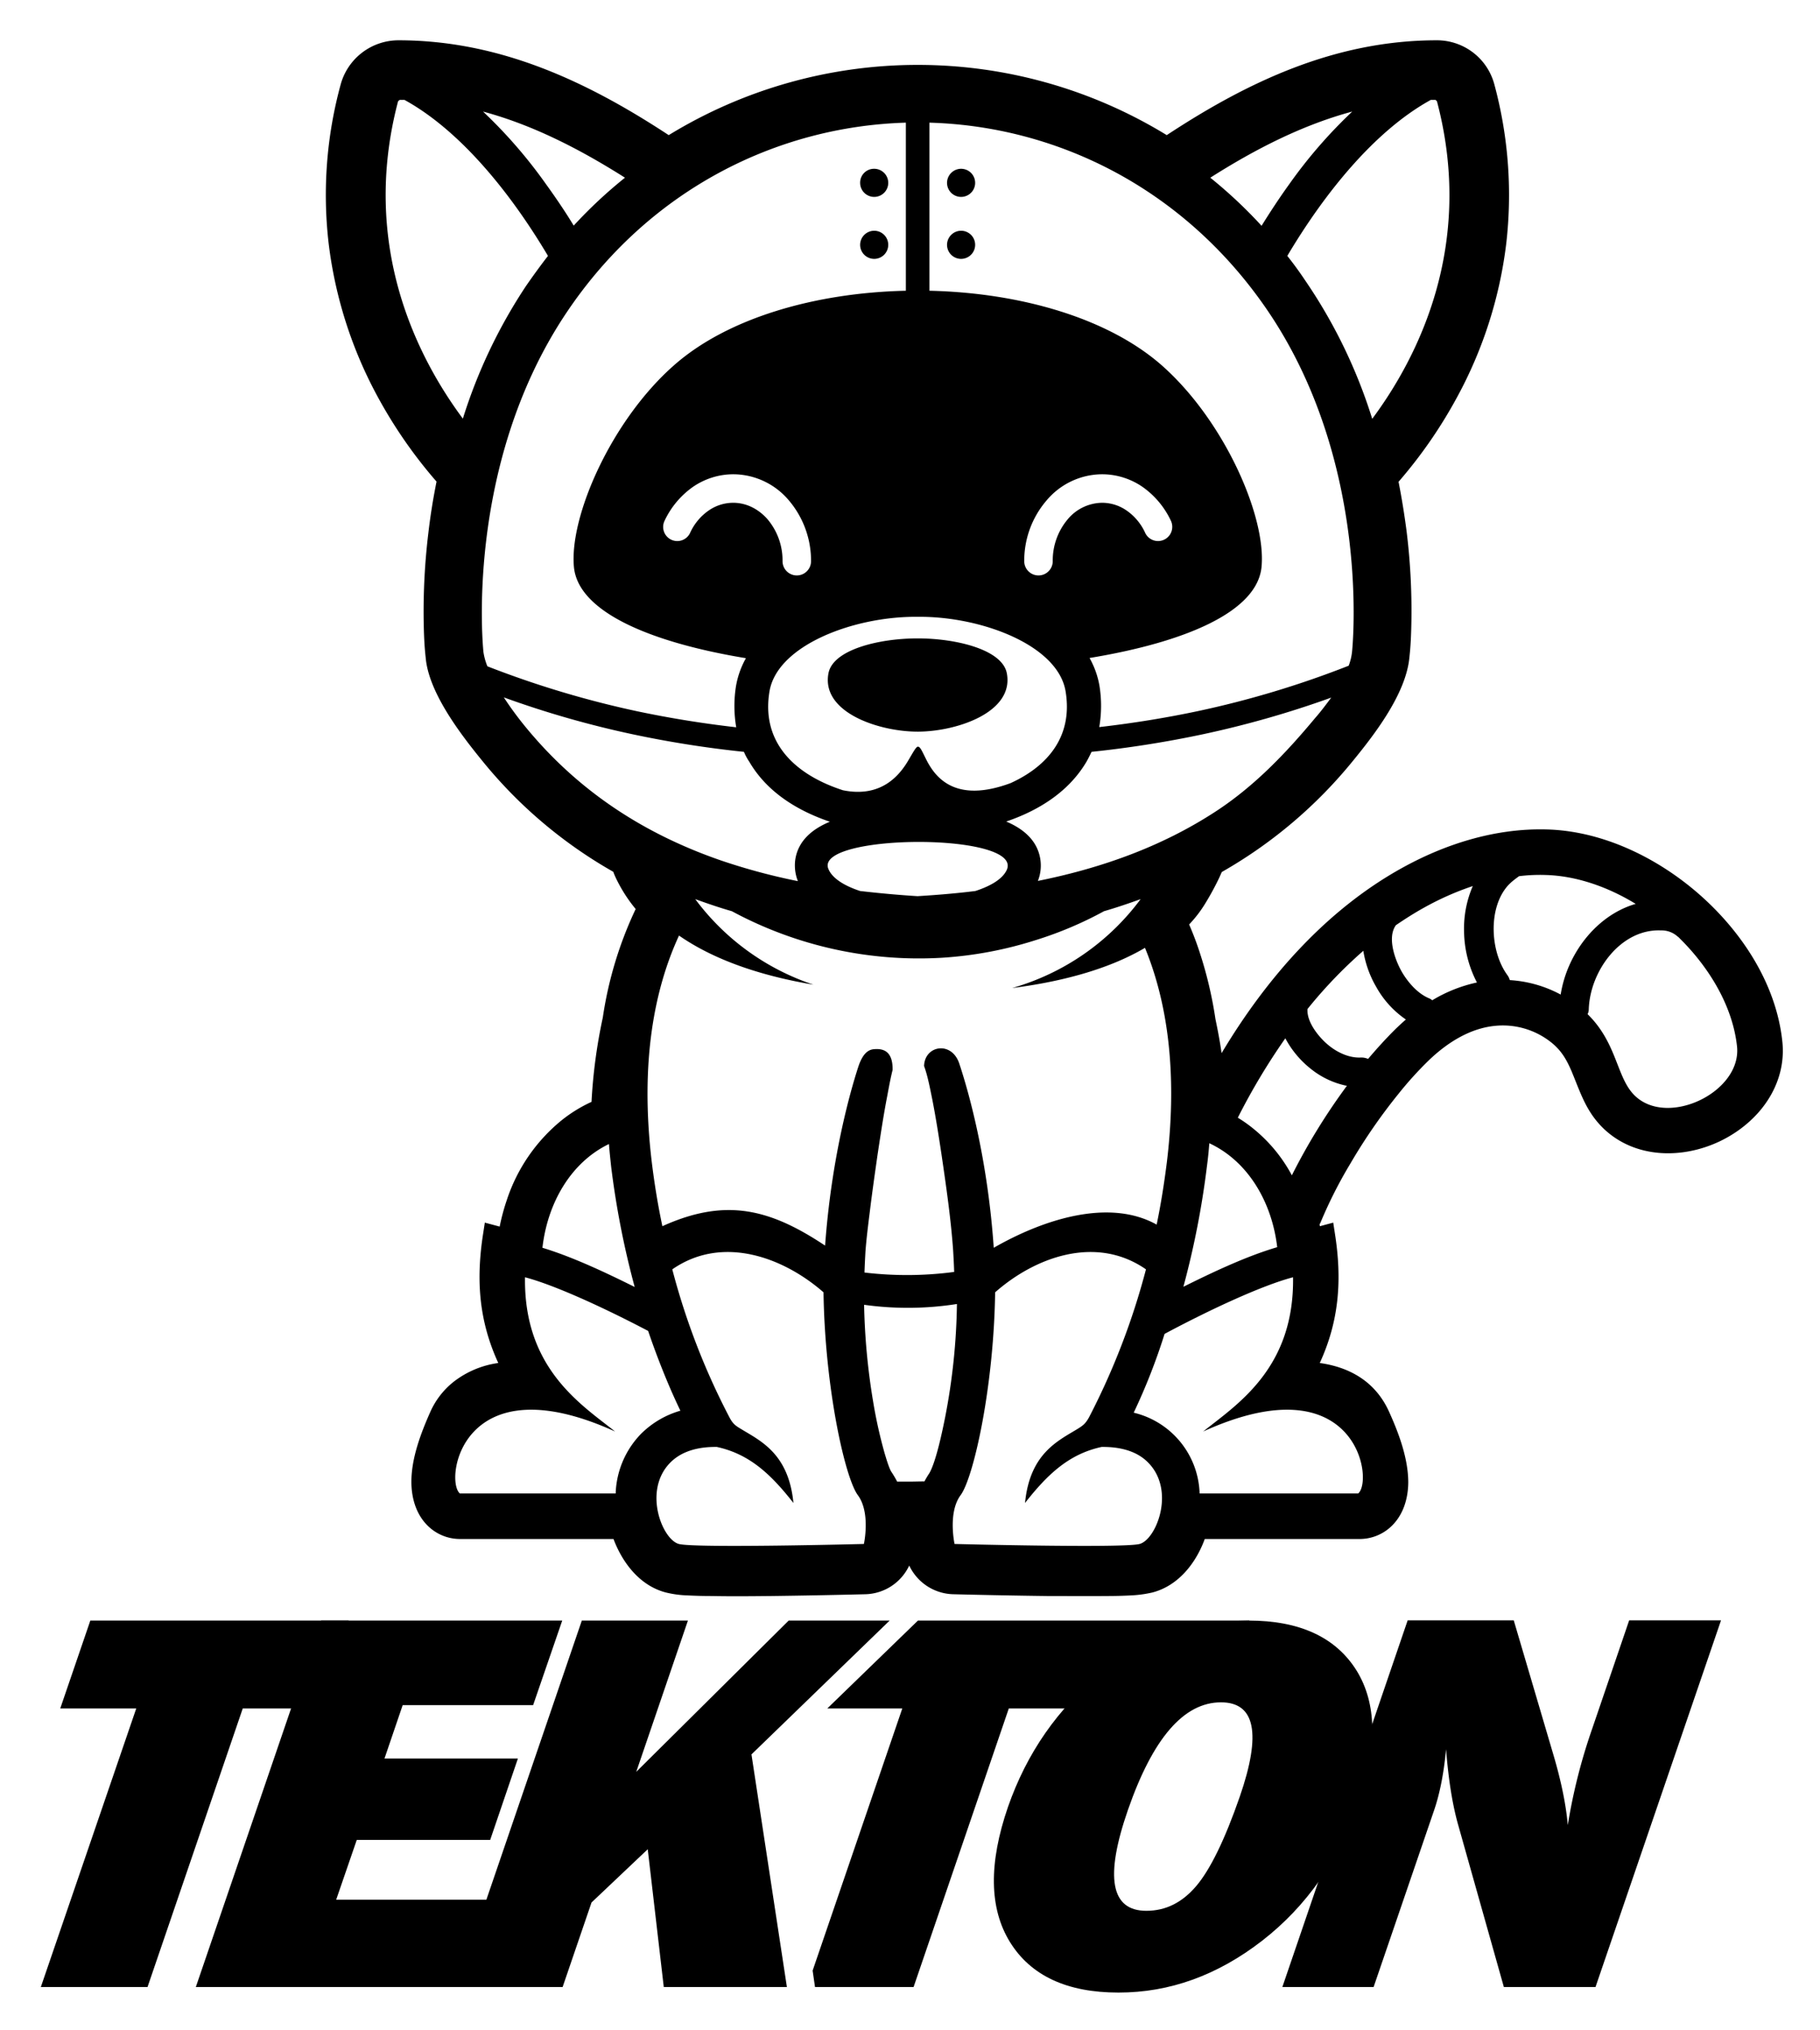 <svg xmlns="http://www.w3.org/2000/svg" role="img" viewBox="-7.72 -9.72 919.44 1025.44"><defs><style>.cls-1{fill-rule:evenodd}</style></defs><path d="M114.91 853.236l-48.1 140.7h-53.9l48.2-140.7h-38.4l15.2-44.4h130.5l-15.2 44.4h-38.3z"/><path d="M245.71 949.836l-15.1 44.1H91.21l63.3-185.1h121.8l-14.7 42.7h-65.9l-9.2 27h67.4l-14 41.1h-67.4l-10.4 30.2h83.6z"/><path d="M455.81 359.836v7.7m203.3 242.1l6.7-1.8.8 5.2c3.8 23.9 2.1 44.6-7.6 65.7 15 2.1 28.1 9.3 35 24.6 4.9 10.8 9.6 23.4 9.7 35.4 0 8.9-2.8 17.8-9.8 23.6a23.25 23.25 0 0 1-14.7 5.3h-78.3c-4.5 12.3-13.4 23.6-26.4 27a60.413 60.413 0 0 1-11.1 1.5c-4 .2-7.9.3-11.8.3-10.1.1-20.2 0-30.3 0q-23.7-.3-47.4-.9a25.256 25.256 0 0 1-22.3-14.5 25.17 25.17 0 0 1-22.2 14.5c-15.9.4-31.7.7-47.5.9-10.1.1-20.2.2-30.3 0-3.9 0-7.8-.1-11.8-.3a52.948 52.948 0 0 1-11.2-1.5c-13-3.4-21.8-14.8-26.4-27h-77.6a23.251 23.251 0 0 1-14.7-5.3c-7-5.8-9.8-14.7-9.8-23.6 0-12 4.8-24.6 9.6-35.4a40.282 40.282 0 0 1 11.6-15 47.252 47.252 0 0 1 22.7-9.6c-9.7-21.1-11.4-41.8-7.6-65.7l.8-5.2 7.5 2a106.114 106.114 0 0 1 3.6-13.4 87.027 87.027 0 0 1 27.7-40.3 72.345 72.345 0 0 1 15.1-9.3 267.428 267.428 0 0 1 5.7-42.6 194.114 194.114 0 0 1 16.6-54.8 75.856 75.856 0 0 1-10.2-16.1c-.4-.9-.8-1.8-1.1-2.7a233.496 233.496 0 0 1-66.3-56.2c-11-13.5-27.1-34.5-28.5-52.2-.7-6.2-.9-12.4-1-18.5a330.97 330.97 0 0 1 2.4-44.5c1-8.6 2.4-17.2 4.1-25.7a238.709 238.709 0 0 1-29.7-42.8 216.655 216.655 0 0 1-24.8-77.5 211.706 211.706 0 0 1 6.1-80.4 30.303 30.303 0 0 1 29.2-22.2c51.2 0 95.4 20.9 136.5 47.9a240.79 240.79 0 0 1 251.6 0c41-27 85.2-47.9 136.4-47.9a29.986 29.986 0 0 1 29.1 22.3 213.998 213.998 0 0 1 6 80.4 216.656 216.656 0 0 1-24.8 77.5 238.193 238.193 0 0 1-29.6 42.8c1.6 8.1 2.9 16.2 4 24.5a326.747 326.747 0 0 1 2.5 45.3c-.1 6.3-.3 12.6-1 18.7-1.6 18.2-17.2 38.6-28.5 52.4a235.124 235.124 0 0 1-66.3 56.2l-1.2 2.7a138.46 138.46 0 0 1-7.1 13.1 61.906 61.906 0 0 1-8.2 10.7 156.966 156.966 0 0 1 5.6 14.9 204.235 204.235 0 0 1 7.7 32.9c1.2 5.7 2.3 11.5 3.1 17.2 22.7-38 52.9-72.3 90.9-93.4 22.3-12.4 47.6-20.3 73.3-19.6 27.3.7 54.1 13.4 74.8 30.8 22.7 19.1 41.2 46.4 44.3 76.5a43.56 43.56 0 0 1-1 14.8c-3.9 16.1-16.3 28.7-31 35.6-18.8 8.8-42.3 8.5-58.1-6.4-8.9-8.5-11.7-17.8-16.2-28.7-2.7-6.4-5.5-11.3-11.2-15.6a39.167 39.167 0 0 0-26.4-7.9c-13.5.9-25.5 8.6-35 17.8a181.215 181.215 0 0 0-15 16.6 282.344 282.344 0 0 0-24.3 35.2 227.28 227.28 0 0 0-14.8 29.1 13.026 13.026 0 0 1-.8 1.7 3.709 3.709 0 0 0 .2.9zm20.7-85.2a8.571 8.571 0 0 1 3.6.7c4.6-5.4 9.4-10.7 14.4-15.6 1.6-1.5 3.2-3 4.7-4.3a48.403 48.403 0 0 1-15-16.5 52.715 52.715 0 0 1-6.5-18.2 233.54 233.54 0 0 0-28.2 29.4c-.5 6.9 6.3 14.9 11 18.6 4.4 3.5 10.2 6.2 16 5.9zm-7.1 14.3a42.533 42.533 0 0 1-18-8.4 48.919 48.919 0 0 1-13.1-15.6 324.48 324.48 0 0 0-24 40.1 68.69 68.69 0 0 1 7.3 5.1 77.104 77.104 0 0 1 20 24 311.92 311.92 0 0 1 27.8-45.2zm122.2-38.8a5.835 5.835 0 0 1-.6 2.6c15.2 14.9 14.5 32.3 24 41.3 16.7 15.9 53.8-2 51.5-24.9-2.1-19.9-13.6-39.7-29.6-55.3-.1-.1-.2-.2-.3-.2a12.018 12.018 0 0 0-8.5-3.2c-20.2-.9-35.8 20.3-36.5 39.7zm-14.2-7.3a59.987 59.987 0 0 1 4.3-14.6c6.5-14.8 18.7-26.9 33.6-31.2-14.4-8.8-30.3-14.2-45.6-14.6a85.163 85.163 0 0 0-13.3.6c-1.4 1-2.7 2-3.4 2.6a23.913 23.913 0 0 0-2.3 2.2c-10.1 11.4-8.9 33.4-.2 45.2a8.229 8.229 0 0 1 1.2 2.5 62.15 62.15 0 0 1 25.7 7.3zm-42.3-6.1a57.172 57.172 0 0 1-6.5-25.6 54.04 54.04 0 0 1 4.4-23.1 144.874 144.874 0 0 0-24.8 11c-4.7 2.6-9.4 5.6-14.1 8.8 0 .1-.1.1-.1.2-4.3 6.3-.2 17.5 3.2 23.4 3.1 5.3 7.9 10.8 13.5 13.2a5.443 5.443 0 0 1 1.8 1.1 73.639 73.639 0 0 1 22.6-9zm-304.5-411a7.1 7.1 0 1 1-7.1 7.1 7.002 7.002 0 0 1 7.1-7.1zm0 31.3a7.1 7.1 0 1 1-7.1 7.1 7.127 7.127 0 0 1 7.1-7.1zm43.9-31.3a7.1 7.1 0 1 1-7.1 7.1 7.127 7.127 0 0 1 7.1-7.1zm0 31.3a7.1 7.1 0 1 1-7.1 7.1 7.127 7.127 0 0 1 7.1-7.1zm-16-54.6v84.9c45.4 1 90 13.6 117.4 37.7 31.6 27.9 52.7 76.2 50.4 101.6-2 22.8-38.4 38.2-86.9 46.2a44.114 44.114 0 0 1 5 14 63.712 63.712 0 0 1-.1 20.9c18.3-2.1 34.8-4.9 49.5-8a484.156 484.156 0 0 0 76.5-23 27.403 27.403 0 0 0 1.7-7s10.5-95.6-43.7-173.9c-41.9-60.5-105.6-91.6-169.8-93.4zm-11.9 84.9v-84.9c-65.3 1.9-130 34-171.6 96.2-52 77.8-41.8 171.2-41.8 171.2a30.666 30.666 0 0 0 2 7.2 490.703 490.703 0 0 0 76.1 22.8c14.8 3.1 31.2 5.9 49.6 8a63.71 63.71 0 0 1-.1-20.9 44.114 44.114 0 0 1 5-14c-48.5-8-84.9-23.5-86.9-46.2-2.3-25.4 18.8-73.7 50.4-101.6 27.3-24.2 71.9-36.8 117.3-37.8zm-81.8 232.9a536.695 536.695 0 0 1-55.9-8.8 490.636 490.636 0 0 1-65.4-18.7 169.716 169.716 0 0 0 10.7 14.6c26.3 32.2 59.4 54.1 99.1 67.8a310.292 310.292 0 0 0 38.7 10.4c0-.1-.1-.3-.1-.4a21.407 21.407 0 0 1-1.1-10.9c1.6-9.2 8.5-15 17.4-18.7-16.8-5.7-31.9-15.2-40.7-30.3a27.449 27.449 0 0 1-2.7-5zm42.6 59c1.9 4.9 8.2 8.7 16.1 11.3 9.6 1.1 19.3 2 29 2.6 9.8-.6 19.6-1.4 29.2-2.6 7.4-2.4 13.4-5.8 15.7-10.3 10-19.4-96.8-18.9-90-1zm254.1-86.4a497.66 497.66 0 0 1-65.2 18.6 540.999 540.999 0 0 1-55.9 8.8c-.8 1.7-1.6 3.3-2.5 4.9-8.8 15-23.8 24.6-40.6 30.3 8.7 3.7 15.4 9.4 17.1 18.3a21.166 21.166 0 0 1-1.1 11.7c32.3-6.5 62.7-17.4 89.7-35 19.5-12.7 35.4-29.3 50.3-47.2 2.9-3.3 5.6-6.9 8.2-10.4zm-213.3 31.1c-4.5 7.9-13.8 19.7-33.4 15.7-24.1-7.8-41.4-24-37.1-49.9 3.9-23.4 42.8-38 74.7-37.7h.3c31.9-.3 70.8 14.3 74.6 37.7 3.7 22.4-8.7 37.6-27.8 46.3-28.3 10.5-38.2-3.2-42.6-11.9-2.1-4.2-3-6.4-4.1-6.5h-.3c-.9.4-2 2.4-4.3 6.3zm4.3-61c-19.3 0-42.7 5.6-45 17.6-3.8 19.9 25.7 29.5 45 29.5h.4c19.3-.1 48.5-9.7 44.7-29.5-2.3-12-25.7-17.6-45-17.6zm-53.8-39a7.2 7.2 0 0 1-14.4 0 32.262 32.262 0 0 0-7.6-21.2c-4.5-5.1-10.6-8.3-17.3-8.3a21.712 21.712 0 0 0-12.4 3.9 27.534 27.534 0 0 0-9.4 11.3 7.135 7.135 0 1 1-12.9-6.1 43.545 43.545 0 0 1 14.3-17.1 36.07 36.07 0 0 1 20.5-6.4 36.88 36.88 0 0 1 28 13.2 47.156 47.156 0 0 1 11.2 30.7zm107.7 0a7.2 7.2 0 0 0 14.4 0 32.262 32.262 0 0 1 7.6-21.2 22.99 22.99 0 0 1 17.3-8.3 21.712 21.712 0 0 1 12.4 3.9 27.534 27.534 0 0 1 9.4 11.3 7.18 7.18 0 0 0 13-6.1 43.545 43.545 0 0 0-14.3-17.1 36.07 36.07 0 0 0-20.5-6.4 36.88 36.88 0 0 0-28 13.2 46.708 46.708 0 0 0-11.3 30.7zm5.8 191.4a195.74 195.74 0 0 1-47.2 8.9 199.139 199.139 0 0 1-106.3-23.5c-6.3-1.8-12.4-3.9-18.5-6.1a122.594 122.594 0 0 0 59.7 43.2c-24.3-4.1-48.9-11.6-67.9-24.8-12.3 26.6-19.8 63.6-13.8 114.1q2.1 17.25 5.4 32.7c32-14.5 54.4-8.7 82.2 9.8 3.2-43.9 12.4-76.9 16.8-90.4 1.9-5.7 4.4-8.5 7.8-8.8 3.6-.3 9.7-.1 9.5 10.5-1.1 4.3-2 9.4-2.7 13.1-1.9 9.8-3.4 19.8-4.9 29.7-1.4 9.8-2.8 19.6-4 29.5-.8 6.3-1.6 12.8-2.1 19.2-.2 3.6-.4 7.2-.5 10.8a180.763 180.763 0 0 0 45.3-.3c-.1-3.5-.3-7.1-.5-10.6-1.1-15.8-3.5-32.4-5.8-48.1-1.4-9.4-2.9-18.9-4.7-28.2-1.1-5.3-2.3-12-4.2-17.1.3-10.5 14-12.8 17.8-1.2 4.2 12.6 14.2 46.7 17.4 93 25.1-14.4 58.3-25.1 82.3-11.7 2.1-10.1 3.8-20.7 5.2-31.9 5.6-46.7-.4-81.9-11.1-107.9-19.2 11.3-43.6 17.3-67.1 20.3a122.529 122.529 0 0 0 64.9-44.9c-6.1 2.2-12.3 4.3-18.5 6.1a188.363 188.363 0 0 1-34.5 14.6zm-279.2-418.5c25.3 6.8 49.1 19.1 71.7 33.4a235.137 235.137 0 0 0-25.9 24.2c-4.3-7.1-9-14-13.9-20.8a245.416 245.416 0 0 0-31.9-36.8zm-42.1-5.9h2.4c28.4 15.6 53.8 47.3 72.5 78.8-3.8 4.9-7.5 10-11.1 15.2a262.599 262.599 0 0 0-31.9 67c-22.9-30.8-52-87.4-32.7-160.4.3-.1.5-.4.8-.6zm523.3 0h-2.4c-28.4 15.6-53.8 47.3-72.5 78.8 3.1 3.9 6.1 8 8.9 12.2a261.46 261.46 0 0 1 34 70.1c22.9-30.8 52-87.4 32.7-160.4l-.7-.7zm-42.1 5.9c-25.3 6.8-49.2 19.1-71.7 33.4a236.168 236.168 0 0 1 25.9 24.3c4.4-7.1 9-14.1 13.9-20.9a245.414 245.414 0 0 1 31.9-36.8zm-343.5 584.8a354.646 354.646 0 0 0 28.9 74.8c1.7 3.2 2.9 4.1 6.1 6 9.9 6 23.8 12.5 26.2 37.2-11.3-14.4-22.1-24.7-38.7-28.3-8.1-.1-17.3 1.5-23.7 8.1-13.7 14.2-3.8 38.7 4.5 40.9s93.5 0 93.5 0 3.5-15.9-3.1-24.7c-6.5-8.9-16.6-54.2-17.3-102.4-20-17.5-50.9-29.3-76.4-11.6zm239.3 0a361.16 361.16 0 0 1-28.8 74.8c-1.8 3.2-3 4.1-6.1 6-9.9 6-23.8 12.5-26.2 37.2 11.3-14.4 22.1-24.7 38.7-28.3 8.1-.1 17.4 1.5 23.7 8.1 13.7 14.2 3.8 38.7-4.5 40.9s-93.5 0-93.5 0-3.5-15.9 3.1-24.7c6.5-8.9 16.7-54.2 17.4-102.4 19.8-17.5 50.7-29.3 76.2-11.6zm-111.9 107.1c-2.5 0-5.1.1-7.7.1h-6.1a54.828 54.828 0 0 0-3.1-5.2c-1.2-2.2-2.5-6.7-3.2-9a237.254 237.254 0 0 1-5.8-26 334.49 334.49 0 0 1-4.6-49.1 160.273 160.273 0 0 0 46.9-.4 319.302 319.302 0 0 1-5.9 56.9c-1.3 6.6-4.6 22.6-8 28.5a46.363 46.363 0 0 0-2.5 4.2zm186.2-103.1c.7 46.1-28.4 64.3-45.4 77.9 77.4-35.2 86.3 24.7 78.3 31.3h-80.1a43.33 43.33 0 0 0-33.3-40.8 306.785 306.785 0 0 0 15.6-39.8c22.6-12.1 49.2-24.5 64.9-28.6zm-42.3-67.7c19.4 9 31.6 29.5 34.3 52.5-15.7 4.6-32.9 12.8-47.4 20a436.799 436.799 0 0 0 11.9-60.9c.5-3.7.9-7.6 1.2-11.6zm-303.3.4c-19.1 9.2-31 29.6-33.6 52.4 15.5 4.7 32.3 12.7 46.6 19.8a436.803 436.803 0 0 1-11.9-60.9c-.4-3.7-.8-7.5-1.1-11.3zm-42.4 67.3c-.7 46.1 28.4 64.3 45.5 77.9-77.5-35.2-86.3 24.7-78.4 31.3h78.7a45.352 45.352 0 0 1 12.4-29.7 46.171 46.171 0 0 1 20.3-12.1c-1.6-3.3-3.1-6.6-4.6-10q-6.45-14.85-11.7-30.3c-21.9-11.5-47-23.1-62.2-27.1z" class="cls-1"/><path d="M389.81 993.936h-62.2l-8.1-69.6-28.4 26.9-14.6 42.7h-53.6l63.3-185.1h53.6l-26.1 76.4 77-76.4h51l-69.8 67.6 17.9 117.5z"/><path d="M501.91 853.236l-48.1 140.7h-49.8l-1.2-8.3 45.3-132.4h-37.9l45.8-44.4h167.5l-83.3 44.4h-38.3z" class="cls-1"/><path d="M557.31 996.736q-39 0-54.8-25.5-15.75-25.5-1-68.3c9.5-27.2 25.1-49.7 47-67.5q32.7-26.55 74.6-26.6c25.7 0 43.9 8.4 54.4 25.1 10.4 16.7 10.7 39.1 1.1 67-10 28.9-26.3 52.2-48.7 69.6-22.6 17.5-46.7 26.2-72.6 26.2zm14.1-41.3c9.7 0 18-4.1 25.1-12.4s14.5-23.4 22.1-45.3c11-31.8 7.8-47.6-9.5-47.6-18.8 0-34.4 18.1-47 54.3q-17.7 51 9.3 51z"/><path d="M798.31 993.936h-46.3l-23-81.6c-3-10.5-5-23.3-6.2-38.5-1.1 11.9-3.1 22.1-5.9 30.4l-30.7 89.7h-46.1l63.3-185.2h53.6l20 67.8c4 13.5 6.4 25.4 7.3 35.6a283.939 283.939 0 0 1 12.3-48.6l18.7-54.8h46.4z"/></svg>